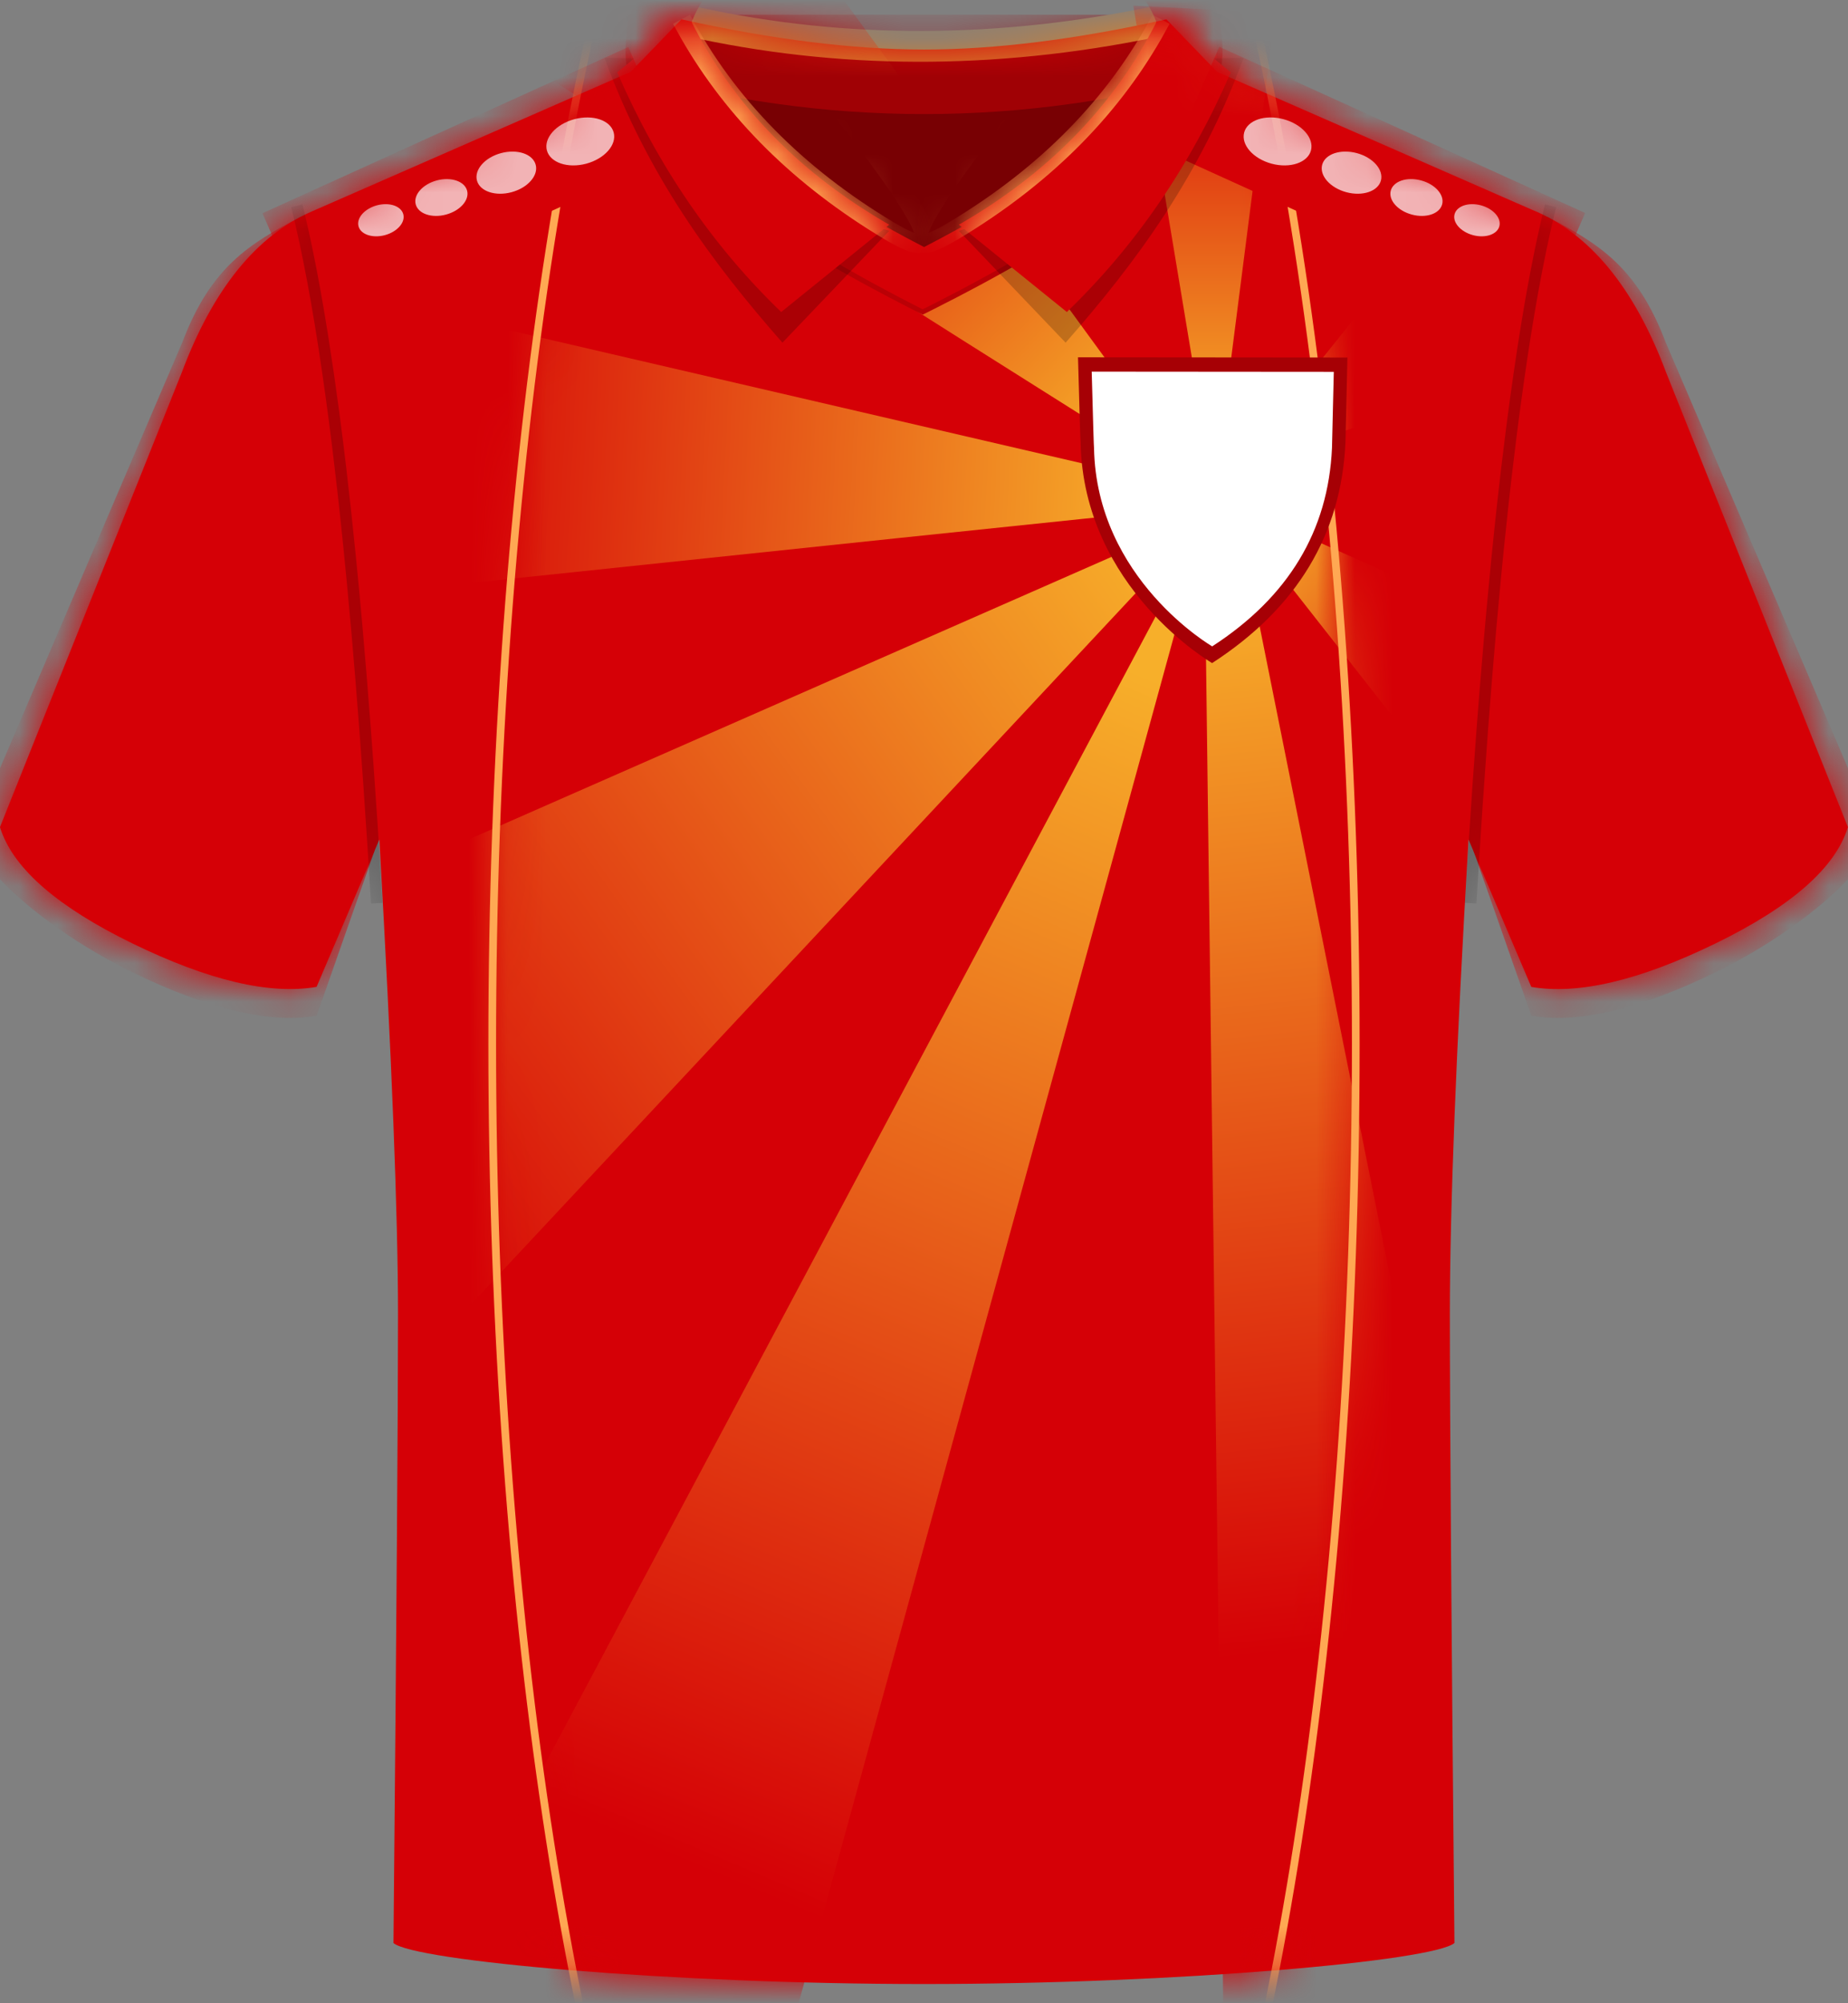 <svg height="52" viewBox="0 0 48 52" width="48" xmlns="http://www.w3.org/2000/svg" xmlns:xlink="http://www.w3.org/1999/xlink"><rect x="0" y="0" width="48" height="52" fill="#808080" stroke="none"/><defs><path id="a" d="m10.22 49.935c.079-8.326.118-13.766.118-16.319 0-2.554-.162-6.662-.485-12.324l-1.63 3.825c-1.213.21-2.806-.165-4.778-1.125-1.919-.934-3.059-1.913-3.418-2.937l-.028-.085 4.725-11.808c.808-2.154 1.935-3.546 3.381-4.176l8.277-3.621 1.317-1.363c2.353.522 4.453.783 6.3.784 1.837.001 3.937-.26 6.298-.784l1.315 1.363 8.162 3.572c1.502.605 2.669 2.013 3.499 4.225l4.725 11.808c-.325 1.056-1.473 2.063-3.446 3.023-1.973.96-3.565 1.334-4.778 1.125l-1.63-3.825c-.323 5.466-.485 9.574-.485 12.324s.04 8.19.119 16.319c-.535.464-7.158 1.065-13.78 1.065-6.623 0-13.245-.601-13.78-1.065z"/><linearGradient id="b"><stop offset="0" stop-color="#f7af2a"/><stop offset="1" stop-color="#d50006"/></linearGradient><linearGradient id="c" x1="59.658%" x2="46.829%" xlink:href="#b" y1="2.012%" y2="70.956%"/><linearGradient id="d" x1="100%" x2="14.458%" xlink:href="#b" y1="7.205%" y2="64.499%"/><linearGradient id="e" x1="47.96%" x2="49.647%" xlink:href="#b" y1="2.872%" y2="74.164%"/><linearGradient id="f" x1="100%" x2="24.815%" xlink:href="#b" y1="52.117%" y2="50.681%"/><linearGradient id="g" x1="34.089%" x2="99.512%" y1="31.714%" y2="76.875%"><stop offset="0" stop-color="#d50006"/><stop offset="1" stop-color="#f5a427"/></linearGradient><linearGradient id="h"><stop offset="0" stop-color="#d50006"/><stop offset="1" stop-color="#f7af2a"/></linearGradient><linearGradient id="i" x1="50%" x2="50%" xlink:href="#h" y1="0%" y2="100%"/><linearGradient id="j" x1="79.251%" x2="0%" xlink:href="#h" y1="34.903%" y2="87.658%"/><linearGradient id="k" x1="0%" x2="80.894%" y1="16.239%" y2="69.49%"><stop offset="0" stop-color="#f5a428"/><stop offset="1" stop-color="#d50106"/></linearGradient><path id="l" d="m.334 1.379 1.675-1.379h.22c1.148 2.303 2.919 4.038 5.169 5.333l-2.805 2.266c-1.778-1.711-3.2-3.782-4.259-6.221z"/><path id="m" d="m.334 1.379 1.675-1.379h.22c1.148 2.303 2.919 4.038 5.169 5.333l-2.805 2.266c-1.778-1.711-3.2-3.782-4.259-6.221z"/><mask id="n" fill="#fff"><use fill="#fff" fill-rule="evenodd" xlink:href="#a"/></mask><mask id="o" fill="#fff"><ellipse cx="11.315" cy="41.496" fill="#fff" fill-rule="evenodd" rx="11.315" ry="41.496"/></mask><mask id="p" fill="#fff"><use fill="#fff" fill-rule="evenodd" xlink:href="#l"/></mask><mask id="q" fill="#fff"><use fill="#fff" fill-rule="evenodd" xlink:href="#m"/></mask></defs><g fill="none" fill-rule="evenodd" transform="translate(0 .5)"><use fill="#d50006" xlink:href="#a"/><g mask="url(#n)"><g fill="none" fill-rule="evenodd" mask="url(#o)" transform="translate(12.685 -14.901)"><g transform="translate(-9.193 12.698)"><path d="m27.797 15.315-13.65 49.685-8.549-7.99z" fill="url(#c)"/><path d="m27.024 16.011-23.324 24.944-3.7-13.648 27.299-11.992z" fill="url(#d)"/><path d="m27.797 15.978.492 38.444c5.41-.464 8.115-.696 8.115-.696s-2.57-12.804-7.709-38.412h-.898" fill="url(#e)"/><path d="m26.293 15.004c-.105 0-8.647.893-25.626 2.678l.43-9.411 25.459 5.91c-.07.549-.158.824-.263.824z" fill="url(#f)"/><path d="m26.235 13.499c-.275-.149-6.158-3.865-17.649-11.148l8.594-2.351 9.856 13.499c-.259.149-.526.149-.801 0z" fill="url(#g)"/><path d="m27.797 12.977-1.852-11.129 3.689.194-1.424 11.115z" fill="url(#i)"/><path d="m29.273 12.977s1.601-1.997 4.803-5.99l2.83 4.065-7.633 2.559c0-.423 0-.634 0-.634z" fill="url(#j)"/><path d="m29.273 15.113 8.499 3.787c-2.198 2.458-3.297 3.687-3.297 3.687s-1.804-2.298-5.411-6.893z" fill="url(#k)"/></g></g></g><ellipse cx="24" cy="26.594" mask="url(#n)" rx="11.215" ry="41.396" stroke="#ffa853" stroke-width=".2"/><g mask="url(#n)"><g transform="translate(6.765 .723)"><path d="m.206 2.066 10.431-.076-.022 3.049-10.431.076z" fill="#d50006" transform="matrix(.914 -.407 .407 .914 -.977 2.508)"/><path d="m23.856 2.066 10.431-.076-.022 3.049-10.431.076z" fill="#d50006" transform="matrix(-.914 -.407 -.407 .914 57.053 12.127)"/><g fill="#fff"><path d="m26.264 3.026c.479.128.937-.026 1.022-.345.085-.319-.234-.681-.713-.81s-.937.026-1.022.345c-.085.319.234.681.713.81zm1.94.74c.422.113.824-.023.899-.303.075-.28-.206-.599-.627-.712-.422-.113-.824.023-.899.303s.206.599.627.712zm1.703.581c.369.099.72-.02.786-.265.066-.245-.18-.524-.548-.622-.369-.099-.72.02-.786.265s.18.524.548.622zm1.587.534c.321.086.628-.017.685-.231.057-.214-.157-.456-.478-.543-.321-.086-.628.017-.685.231-.057.214.157.456.478.543z" opacity=".7"/><path d="m3.264 3.026c.479.128.937-.026 1.022-.345.085-.319-.234-.681-.713-.81-.479-.128-.937.026-1.022.345-.085.319.234.681.713.81zm1.94.74c.422.113.824-.023.899-.303.075-.28-.206-.599-.627-.712-.422-.113-.824.023-.899.303s.206.599.627.712zm1.703.581c.369.099.72-.02.786-.265.066-.245-.18-.524-.548-.622s-.72.02-.786.265.18.524.548.622zm1.587.534c.321.086.628-.017.685-.231.057-.214-.157-.456-.478-.543-.321-.086-.628.017-.685.231-.057.214.157.456.478.543z" opacity=".7" transform="matrix(-1 0 0 1 11.726 0)"/></g></g></g><g fill="#d50006" mask="url(#n)"><path d="m4.998 3.279 5.475 12.783c-.325 1.056-2.223 2.588-4.196 3.548-1.973.96-3.565 1.334-4.778 1.125l-1.499-4.269.101-1.522.105-1.463.073-.943.113-1.366.078-.878.08-.852.081-.826.126-1.191.13-1.132.089-.722.091-.697.093-.671.095-.645.097-.619.099-.593.101-.567.103-.541c.017-.088.035-.175.052-.261l.106-.502.108-.476c1.3.686 2.325 1.279 3.075 3.279z" transform="translate(38.277 5.131)"/><path d="m4.998 3.279 5.475 12.783c-.325 1.056-2.223 2.588-4.196 3.548-1.973.96-3.565 1.334-4.778 1.125l-1.499-4.269.101-1.522.105-1.463.073-.943.113-1.366.078-.878.08-.852.081-.826.126-1.191.13-1.132.089-.722.091-.697.093-.671.095-.645.097-.619.099-.593.101-.567.103-.541c.017-.088.035-.175.052-.261l.106-.502.108-.476c1.3.686 2.325 1.279 3.075 3.279z" transform="matrix(-1 0 0 1 9.723 5.131)"/></g><g fill="#000" fill-opacity=".2" fill-rule="nonzero" mask="url(#n)"><g transform="translate(7.565 4.805)"><path d="m30.484.072.291-.072.109.459.107.485c.018.083.035.167.053.252l.104.523.102.549c.017.094.034.188.05.284l.099.588.097.614.095.639.094.665.092.691.134 1.085.087.755.085.781.083.807.12 1.259.078.871.113 1.355.073.936.106 1.452.134 2.027.064 1.052-.299.018-.063-1.029-.097-1.497-.136-1.909-.107-1.367-.111-1.311-.116-1.255-.079-.806-.123-1.163-.084-.744-.13-1.07-.089-.682-.091-.657-.092-.633-.094-.608-.096-.583-.098-.558-.1-.534-.102-.509-.104-.484-.105-.459z" transform="matrix(-1 0 0 1 63.339 0)"/><path d="m.291 0 .055.226.108.472.106.498.104.523.102.549.1.575.098.601.144.949.14 1.007.091.704.089.73.129 1.143.125 1.201.081.833.079.859.114 1.336.11 1.394.071.962.103 1.491.098 1.549.032.529-.299.018-.095-1.534-.099-1.478-.103-1.422-.107-1.367-.111-1.311-.116-1.255-.079-.806-.081-.781-.083-.756-.128-1.088-.088-.695-.09-.67-.092-.645-.093-.62-.095-.595-.097-.571-.099-.546-.101-.521-.103-.496-.105-.472c-.018-.077-.035-.152-.053-.226l-.053-.22z"/></g></g><g mask="url(#n)"><g transform="translate(15.698 -4.476)"><path d="m1.552 5.976h13.5c-2.564 3.223-4.814 4.835-6.75 4.835s-4.186-1.612-6.75-4.835z" fill="#780003" fill-rule="evenodd"/><path d="m.599 4.357h15.406v1.5c-2.568.72-5.135 1.08-7.703 1.08-2.568 0-5.135-.36-7.703-1.08z" fill="#a00105" fill-rule="evenodd"/><g fill-rule="nonzero"><path d="m14.511 4.085.169.782c-4.189.906-8.257.948-12.199.123l-.562-.124.18-.779c3.819.882 7.762.922 11.83.119z" fill="#d4802e"/><path d="m8.302.075c4.24 0 7.678 2.351 7.678 5.25 0 1.43-1.401 3.034-4.204 4.812l-.467.29c-.08.049-.161.097-.243.146l-.504.294c-.172.099-.348.198-.528.297l-.553.3c-.188.101-.381.202-.577.303l-.602.307-.602-.307c-.197-.102-.389-.203-.577-.303l-.553-.3c-.18-.1-.356-.199-.528-.297l-.504-.294c-.082-.049-.163-.097-.243-.146l-.467-.29c-2.803-1.778-4.204-3.382-4.204-4.812 0-2.899 3.437-5.25 7.678-5.25zm0 1.5c-3.506 0-6.178 1.827-6.178 3.75 0 .578.584 1.374 1.772 2.323l.31.24c.161.122.332.246.512.372l.373.256c.064.043.13.086.196.13l.411.264.437.269c.075.045.151.091.228.136l.475.277.501.281.526.286.439.23.438-.23.527-.286c.086-.047.17-.094.254-.141l.488-.279.462-.274.437-.269c.212-.133.414-.265.607-.394l.373-.256.348-.25c1.451-1.069 2.19-1.968 2.241-2.613l.003-.072c0-1.923-2.671-3.75-6.178-3.75z" fill="#d50006"/><path d="m8.302 0c-4.277 0-7.753 2.377-7.753 5.325 0 1.578 1.648 3.343 4.941 5.307l.506.296c.259.149.528.299.806.45l.568.304.593.307c.101.051.203.103.306.154l.309-.154.6-.307.575-.304c4.216-2.265 6.302-4.277 6.302-6.053 0-2.948-3.476-5.325-7.753-5.325zm0 .15c4.204 0 7.603 2.324 7.603 5.175 0 1.287-1.176 2.733-3.53 4.329l-.428.283c-.293.19-.603.382-.929.576l-.501.293c-.086.049-.172.098-.26.147l-.538.297c-.183.1-.371.2-.562.3l-.587.303c-.1.051-.201.102-.303.153l-.603-.311-.578-.308c-.094-.051-.188-.102-.28-.153l-.541-.303-.516-.3-.491-.297c-3.031-1.869-4.56-3.543-4.56-5.011 0-2.851 3.399-5.175 7.603-5.175z" fill="#ba0005"/></g><g fill="none" fill-rule="evenodd" transform="matrix(-1 0 0 1 16.605 4.476)"><path d="m0 .997 2.144.044c1.626 1.9 3.239 3.843 5.254 4.452l-2.773 2.902c-1.825-2.074-3.508-4.345-4.625-7.398z" fill="#000" fill-opacity=".2"/><use fill="#d50006" xlink:href="#l"/><path d="m.353-4.311.376-.329.997 1.143 1.513 1.757 1.077 1.271.73.875.869 1.063.574.719.507.652.301.398.396.541.246.35.227.34c.38.587.56.981.549 1.228-.014.294-.251.421-.54.361-.188-.039-.438-.156-.763-.35-2.322-1.39-4.084-3.13-5.282-5.218l-.205-.372.442-.235c1.153 2.172 2.919 3.97 5.302 5.396.187.112.341.192.459.241l.057.021-.004-.014c-.027-.072-.07-.164-.129-.273l-.138-.242-.179-.287-.221-.331-.229-.326-.254-.35-.437-.58-.504-.648-.571-.715-.638-.782-.954-1.147-1.073-1.266-1.192-1.386z" fill="#ffa853" fill-rule="nonzero" mask="url(#p)"/></g><g fill="none" fill-rule="evenodd" transform="translate(0 4.476)"><path d="m0 .997 2.144.044c1.626 1.9 3.239 3.843 5.254 4.452l-2.773 2.902c-1.825-2.074-3.508-4.345-4.625-7.398z" fill="#000" fill-opacity=".2"/><use fill="#d50006" xlink:href="#m"/><path d="m.209-4.311.376-.329.997 1.143.628.725 1.439 1.682 1.018 1.212.464.561.84 1.033.552.697.331.427.441.585.374.519.247.359c.454.679.67 1.123.657 1.393-.014.294-.251.421-.54.361-.188-.039-.438-.156-.763-.35-2.322-1.39-4.084-3.13-5.282-5.218l-.205-.372.442-.235c1.153 2.172 2.919 3.97 5.302 5.396.187.112.341.192.459.241l.058.021-.005-.014c-.027-.072-.07-.164-.129-.273l-.138-.242-.179-.287-.221-.331-.229-.326-.254-.35-.437-.58-.504-.648-.571-.715-.638-.782-.705-.849-1.323-1.564-1.508-1.751z" fill="#ffa853" fill-rule="nonzero" mask="url(#q)"/></g></g></g><g mask="url(#n)"><g transform="translate(28.001 8.775)"><path d="m6.998.006-.052 2.199c-.107 2.396-1.261 4.306-3.463 5.732-.003-.001-3.346-1.935-3.417-5.732-.006-.023-.028-.758-.067-2.205z" fill="#a60005"/><path d="m6.643.377-.047 1.976c-.096 2.153-1.133 3.869-3.111 5.15-.002-.001-3.007-1.739-3.07-5.15-.005-.021-.025-.681-.06-1.981z" fill="#fff"/></g></g></g></svg>